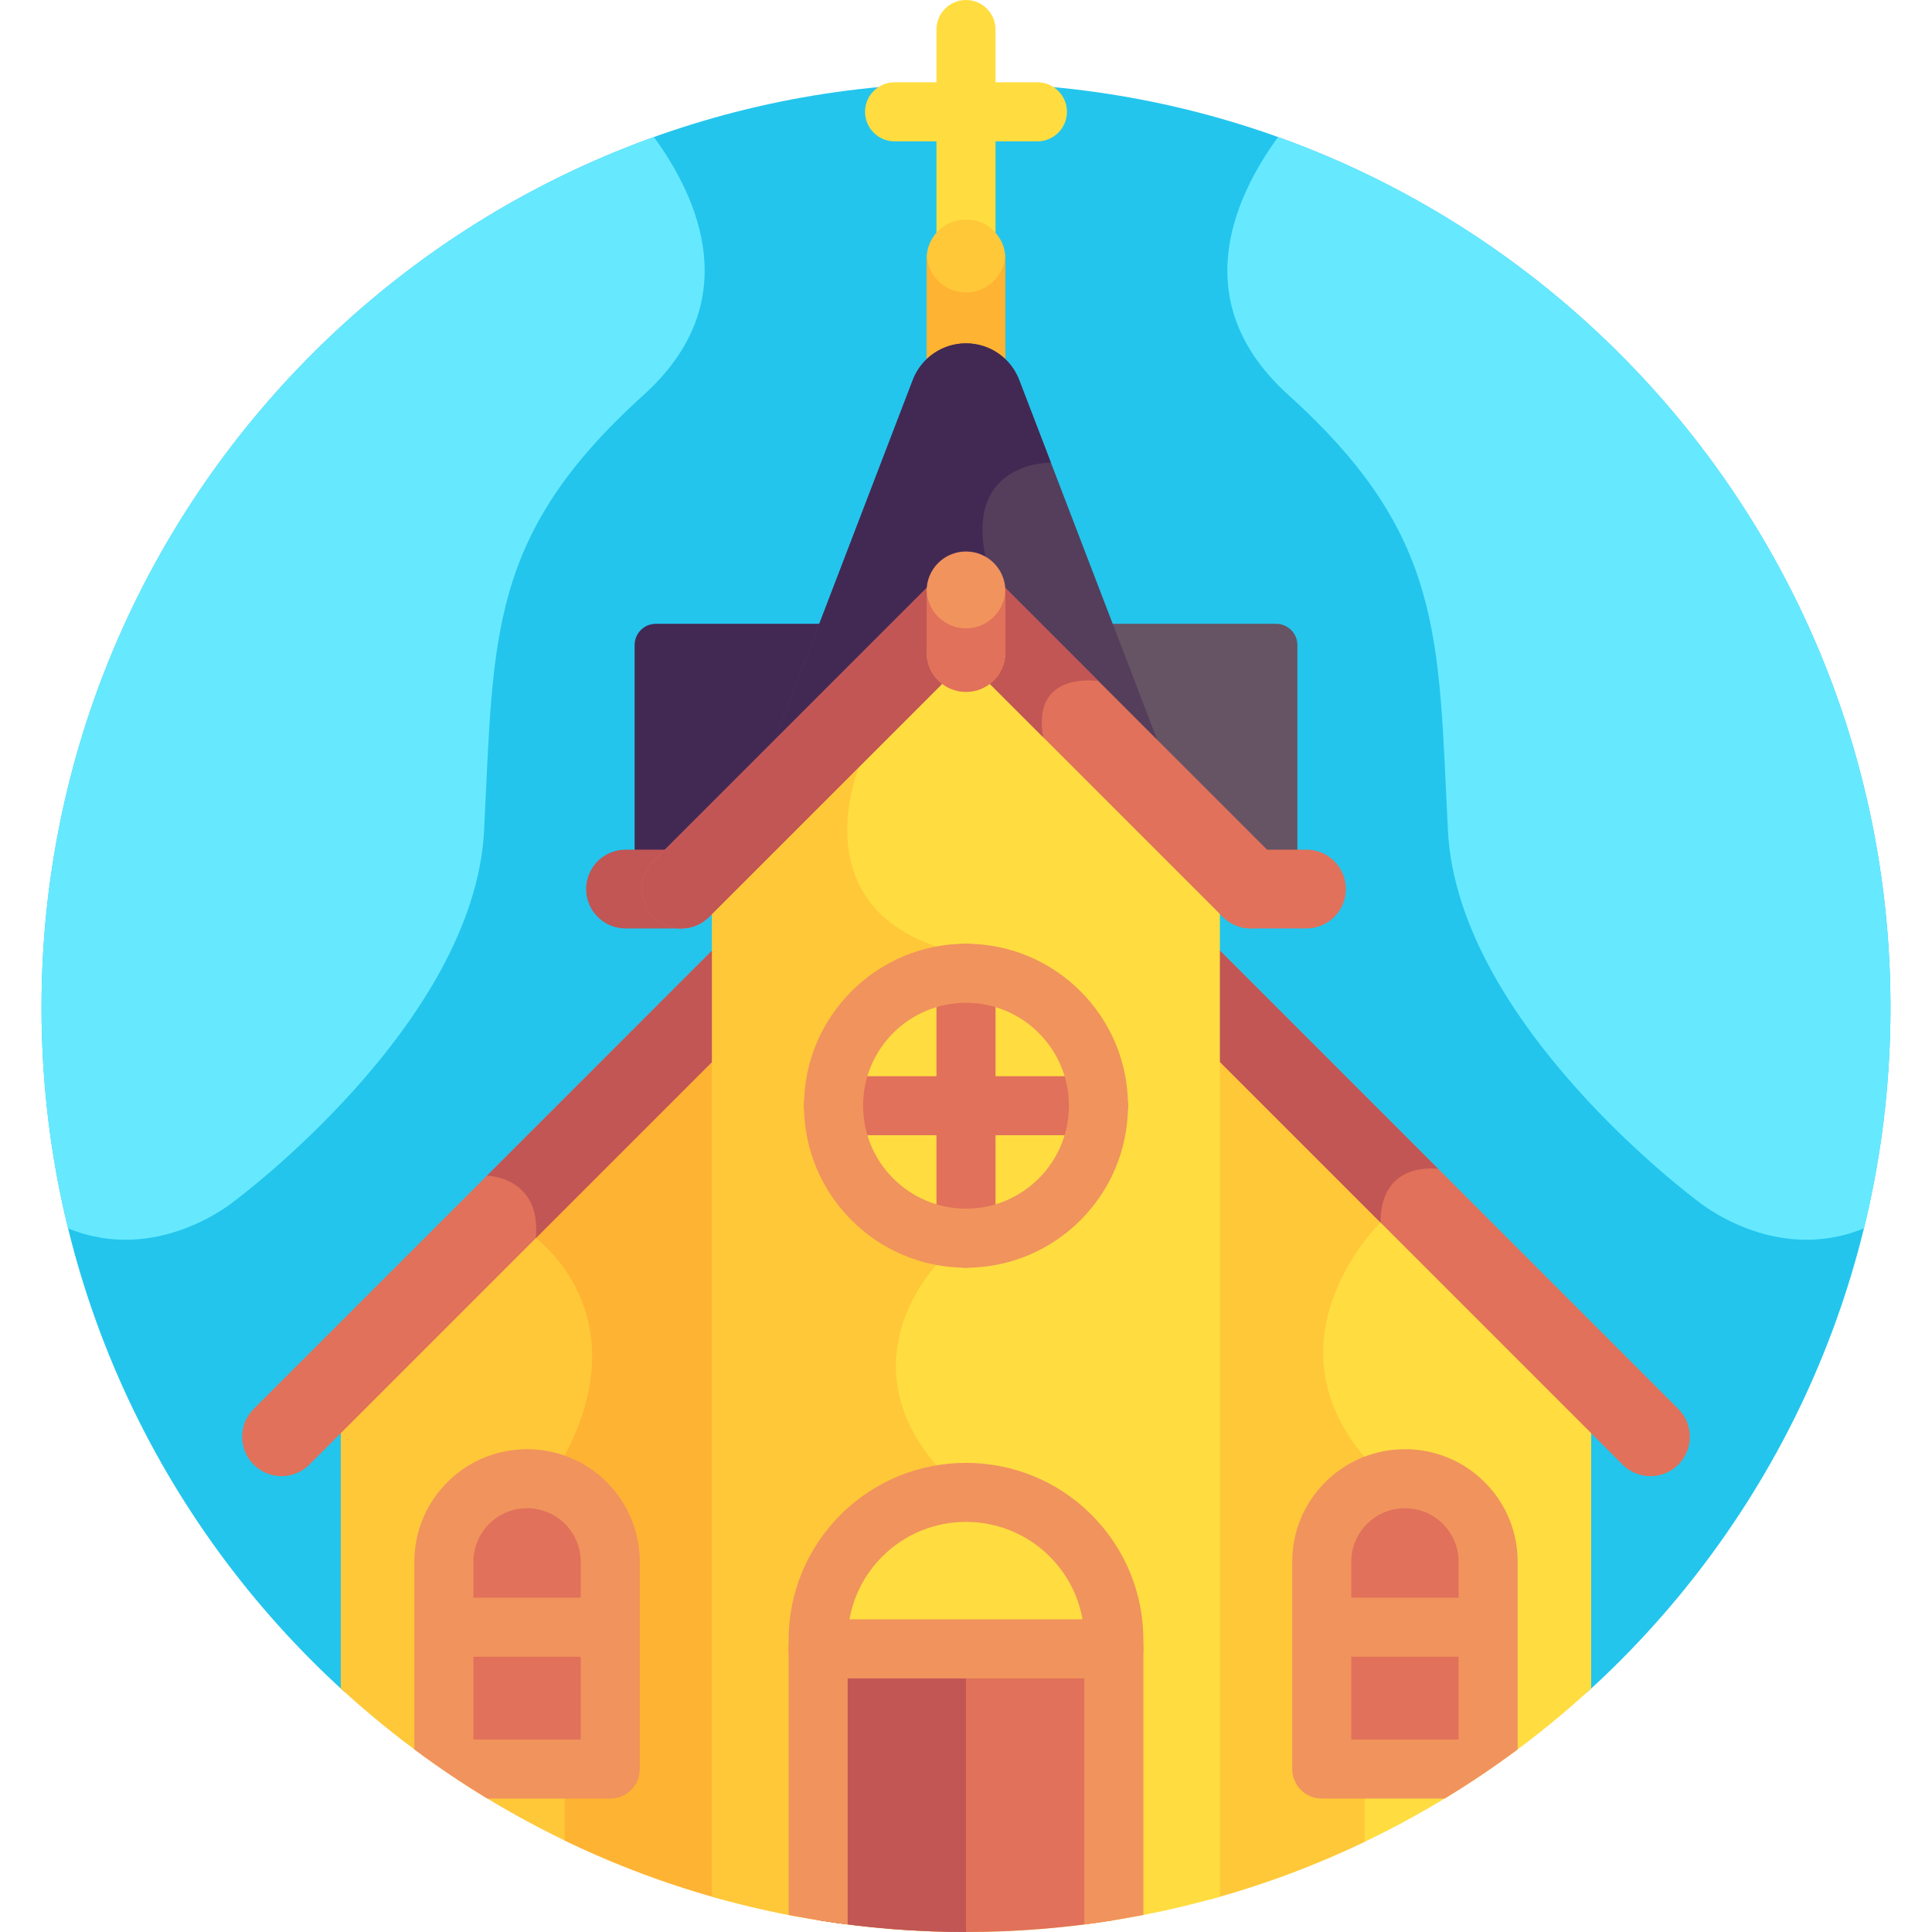 <svg id="Layer_1" enable-background="new 0 0 512 512" height="512" viewBox="0 0 512 512" width="512" xmlns="http://www.w3.org/2000/svg"><g><path d="m91.392 448.463 329.213.003c49.382-44.821 80.394-109.521 80.394-181.464 0-135.309-109.689-244.998-244.998-244.998s-244.999 109.69-244.999 244.998c0 71.942 31.009 136.64 80.39 181.461z" fill="#23c5ed"/><path d="m90.312 447.463c28.313 26.009 62.763 45.434 100.931 55.869v-239.209l-100.931 100.931z" fill="#ffc839"/><path d="m141.995 328.131s27.67 19.823 7.67 57.546v102.083c13.241 6.388 27.142 11.626 41.578 15.572v-239.209l-52.158 52.158c2.058 2.455 3.459 6.181 2.91 11.85z" fill="#ffb332"/><path d="m320.754 503.333c38.167-10.434 72.617-29.858 100.931-55.867v-82.412l-100.931-100.93z" fill="#ffdd40"/><path d="m320.754 264.123v239.21c14.193-3.88 27.87-9.008 40.91-15.25v-101.906c-27-32 4.192-62.192 4.192-62.192 0-5.434 1.628-8.826 3.818-10.941z" fill="#ffc839"/><g><path d="m430.015 388.143-121.553-121.552c-4.075-4.076-4.075-10.684 0-14.76 4.076-4.075 10.684-4.075 14.76 0l121.553 121.553c4.075 4.076 4.076 10.684 0 14.76-4.077 4.075-10.684 4.074-14.76-.001z" fill="#e1715a"/></g><path d="m323.221 251.831c-4.075-4.075-10.684-4.075-14.76 0-4.075 4.076-4.075 10.684 0 14.76l57.395 57.395c0-16.692 15.323-14.196 15.323-14.196z" fill="#c15655"/><g><path d="m67.225 388.14c-4.076-4.076-4.076-10.684 0-14.76l121.549-121.55c4.076-4.075 10.684-4.075 14.76 0 4.076 4.076 4.076 10.684 0 14.76l-121.549 121.55c-4.076 4.076-10.684 4.075-14.76 0z" fill="#e1715a"/></g><path d="m141.995 328.131 61.541-61.54c2.504-2.504 3.463-5.963 2.89-9.205l-2.89-5.554v-.001h-14.76l-59.729 59.729c.003-.001 14.528.276 12.948 16.571z" fill="#c15655"/><path d="m387.913 398.321c-13.931-13.93-37.636-3.874-37.636 15.589v54.897h44.093c0-3.232 0-51.773 0-54.897 0-5.847-2.323-11.454-6.457-15.589z" fill="#e1715a"/><g><path d="m255.998 78.161c-4.323 0-7.827-3.504-7.827-7.827v-62.507c0-4.323 3.504-7.827 7.827-7.827s7.827 3.504 7.827 7.827v62.506c.001 4.324-3.504 7.828-7.827 7.828z" fill="#ffdd40"/></g><g><path d="m274.924 37.459h-37.851c-4.323 0-7.827-3.504-7.827-7.827s3.505-7.827 7.827-7.827h37.851c4.323 0 7.827 3.504 7.827 7.827s-3.504 7.827-7.827 7.827z" fill="#ffdd40"/></g><g><path d="m255.998 106.017c-5.764 0-10.437-4.673-10.437-10.436v-27.005c0-5.764 4.673-10.437 10.437-10.437s10.437 4.673 10.437 10.437v27.005c0 5.763-4.673 10.436-10.437 10.436z" fill="#ffc839"/></g><path d="m255.998 77.509c-5.51 0-10.012-4.274-10.398-9.685-.018.249-.038.498-.038.752v27.005c0 5.763 4.672 10.437 10.436 10.437s10.436-4.673 10.436-10.437v-27.005c0-.254-.02-.503-.038-.752-.386 5.412-4.888 9.685-10.398 9.685z" fill="#ffb332"/><path d="m180.542 235.608 70.292-70.293h-77.028c-3.108 0-5.627 2.52-5.627 5.627v64.665h12.363z" fill="#422953"/><path d="m338.19 165.316h-77.028l70.293 70.293h12.363v-64.665c-.001-3.109-2.52-5.628-5.628-5.628z" fill="#665364"/><path d="m270.088 100.675c-2.238-5.835-7.84-9.687-14.09-9.687-6.249 0-11.852 3.852-14.09 9.687l-45.754 119.32 59.844-59.844 59.844 59.844z" fill="#543e5b"/><path d="m261.162 147.524c-5.273-25.396 17.336-24.917 17.336-24.917l-8.41-21.932c-2.238-5.835-7.84-9.687-14.09-9.687-6.249 0-11.852 3.852-14.089 9.687l-41.815 109.047c1.565.46 3.248.922 4.986 1.348l50.919-50.919 4.264 4.264c1.533-5.519 2.069-11.257.899-16.891z" fill="#422953"/><path d="m188.714 227.437v275.205c21.379 6.093 43.951 9.358 67.286 9.358 23.333 0 45.904-3.264 67.283-9.357v-275.206l-67.285-67.285z" fill="#ffdd40"/><path d="m248.171 388.339c-24.16-28.171 0-53.106 0-53.106v-84.409c-35.494-12.02-20.472-47.612-20.472-47.612l-8.689-6.07-30.296 30.296v275.205c18.98 5.409 38.899 8.583 59.458 9.229v-123.533z" fill="#ffc839"/><circle cx="255.998" cy="293.027" fill="#ffdd40" r="35.103"/><g><path d="m346.231 246.045h-14.777c-5.764 0-10.436-4.673-10.436-10.437 0-5.763 4.672-10.436 10.436-10.436h14.777c5.764 0 10.436 4.673 10.436 10.436 0 5.764-4.672 10.437-10.436 10.437z" fill="#e1715a"/></g><g><path d="m180.542 246.045h-14.776c-5.764 0-10.437-4.673-10.437-10.437 0-5.763 4.672-10.436 10.437-10.436h14.776c5.764 0 10.436 4.673 10.436 10.436.001 5.764-4.672 10.437-10.436 10.437z" fill="#c15655"/></g><path d="m331.454 246.045c-2.671 0-5.342-1.019-7.38-3.057l-68.076-68.076-68.076 68.076c-4.076 4.076-10.683 4.076-14.76 0-4.076-4.076-4.076-10.684 0-14.76l75.456-75.456c4.076-4.075 10.684-4.075 14.759 0l75.456 75.456c4.075 4.076 4.075 10.684 0 14.76-2.037 2.037-4.708 3.057-7.379 3.057z" fill="#e1715a"/><path d="m263.378 152.773c-4.076-4.075-10.684-4.075-14.76 0l-75.456 75.456c-4.076 4.076-4.076 10.684 0 14.76s10.684 4.076 14.76 0l68.076-68.076 20.466 20.465c-3.201-17.799 14.637-14.882 14.637-14.882z" fill="#c15655"/><g><path d="m255.998 183.356c-5.764 0-10.437-4.673-10.437-10.436v-16.333c0-5.764 4.673-10.437 10.437-10.437s10.437 4.673 10.437 10.437v16.333c0 5.763-4.673 10.436-10.437 10.436z" fill="#f1935d"/></g><path d="m255.998 166.523c-5.679 0-10.29-4.54-10.424-10.187-.002.084-.012.166-.012.25v16.333c0 5.764 4.672 10.437 10.436 10.437s10.436-4.673 10.436-10.437v-16.333c0-.084-.01-.166-.012-.25-.134 5.647-4.744 10.187-10.424 10.187z" fill="#e1715a"/><path d="m295.185 436.968v-2.301c0-10.393-4.129-20.36-11.478-27.709-15.304-15.303-40.115-15.303-55.419 0-7.349 7.349-11.478 17.316-11.478 27.709v2.301z" fill="#ffdd40"/><path d="m216.811 508.866c12.762 2.052 25.848 3.134 39.189 3.134 13.339 0 26.424-1.082 39.185-3.134v-73.986h-78.374z" fill="#e1715a"/><path d="m216.811 508.866c12.762 2.052 25.847 3.134 39.187 3.134v-77.12h-39.187z" fill="#c15655"/><path d="m289.243 401.422c-18.331-18.329-48.159-18.33-66.489.001-8.88 8.88-13.77 20.686-13.77 33.244v72.807c5.164 1.004 10.38 1.861 15.655 2.535v-75.342c0-8.377 3.262-16.252 9.185-22.174 12.227-12.228 32.123-12.227 44.35-.001 5.923 5.924 9.185 13.799 9.185 22.176v75.343c5.274-.674 10.491-1.531 15.655-2.535v-72.808c0-12.558-4.89-24.365-13.769-33.244z" fill="#f1935d"/><g><path d="m295.185 444.795h-78.374c-4.323 0-7.827-3.504-7.827-7.827s3.505-7.827 7.827-7.827h78.374c4.323 0 7.827 3.504 7.827 7.827s-3.504 7.827-7.827 7.827z" fill="#f1935d"/></g><path d="m351.199 392.786c-5.642 5.642-8.749 13.145-8.749 21.124v54.897c0 4.323 3.504 7.827 7.827 7.827h32.589c6.659-4.038 13.108-8.388 19.332-13.023v-49.701c0-7.979-3.108-15.482-8.75-21.125-11.648-11.645-30.6-11.646-42.249.001zm35.344 68.193h-28.439v-47.069c0-3.799 1.479-7.369 4.164-10.054 5.543-5.543 14.565-5.545 20.109 0 2.686 2.686 4.165 6.256 4.165 10.054v47.069z" fill="#f1935d"/><g><path d="m392.677 439.055h-40.227c-4.323 0-7.827-3.504-7.827-7.827s3.505-7.827 7.827-7.827h40.227c4.323 0 7.827 3.504 7.827 7.827s-3.504 7.827-7.827 7.827z" fill="#f1935d"/></g><path d="m155.266 398.321c-13.931-13.93-37.636-3.874-37.636 15.589v54.897h44.093c0-3.232 0-51.773 0-54.897 0-5.847-2.323-11.454-6.457-15.589z" fill="#e1715a"/><path d="m118.552 392.786c-5.642 5.642-8.749 13.145-8.749 21.124v49.701c6.224 4.635 12.673 8.985 19.332 13.023h32.589c4.323 0 7.827-3.504 7.827-7.827v-54.897c0-7.979-3.108-15.482-8.75-21.125-11.648-11.645-30.6-11.646-42.249.001zm35.344 68.193h-28.438v-47.069c0-3.799 1.479-7.369 4.164-10.054 5.544-5.543 14.565-5.545 20.109 0 2.686 2.686 4.165 6.256 4.165 10.054z" fill="#f1935d"/><g><path d="m160.03 439.055h-40.227c-4.323 0-7.827-3.504-7.827-7.827s3.504-7.827 7.827-7.827h40.227c4.323 0 7.827 3.504 7.827 7.827s-3.504 7.827-7.827 7.827z" fill="#f1935d"/></g><g><path d="m255.998 335.958c-4.323 0-7.827-3.504-7.827-7.827v-70.206c0-4.323 3.504-7.827 7.827-7.827s7.827 3.504 7.827 7.827v70.206c.001 4.323-3.504 7.827-7.827 7.827z" fill="#e1715a"/></g><g><path d="m291.102 300.855h-70.207c-4.323 0-7.827-3.504-7.827-7.827s3.505-7.827 7.827-7.827h70.207c4.323 0 7.827 3.504 7.827 7.827s-3.504 7.827-7.827 7.827z" fill="#e1715a"/></g><g><path d="m255.998 335.958c-23.672 0-42.931-19.259-42.931-42.93 0-23.672 19.259-42.93 42.931-42.93s42.931 19.259 42.931 42.93-19.259 42.93-42.931 42.93zm0-70.206c-15.04 0-27.276 12.235-27.276 27.276 0 15.04 12.236 27.275 27.276 27.275s27.276-12.235 27.276-27.275c0-15.041-12.236-27.276-27.276-27.276z" fill="#f1935d"/></g><g fill="#66e9ff"><path d="m338.701 36.329c-11.877 16.267-24.288 43.921 2.72 68.325 41.379 37.388 39.689 64.086 42.289 115.412s66.256 98.277 66.256 98.277 20.249 16.926 43.996 7.18c4.597-18.752 7.036-38.352 7.036-58.521 0-106.284-67.685-196.748-162.297-230.673z"/><path d="m173.299 36.329c11.877 16.267 24.288 43.921-2.72 68.325-41.378 37.388-39.688 64.086-42.288 115.412s-66.256 98.277-66.256 98.277-20.249 16.926-43.996 7.18c-4.597-18.752-7.036-38.352-7.036-58.521-.001-106.284 67.684-196.748 162.296-230.673z"/></g></g></svg>